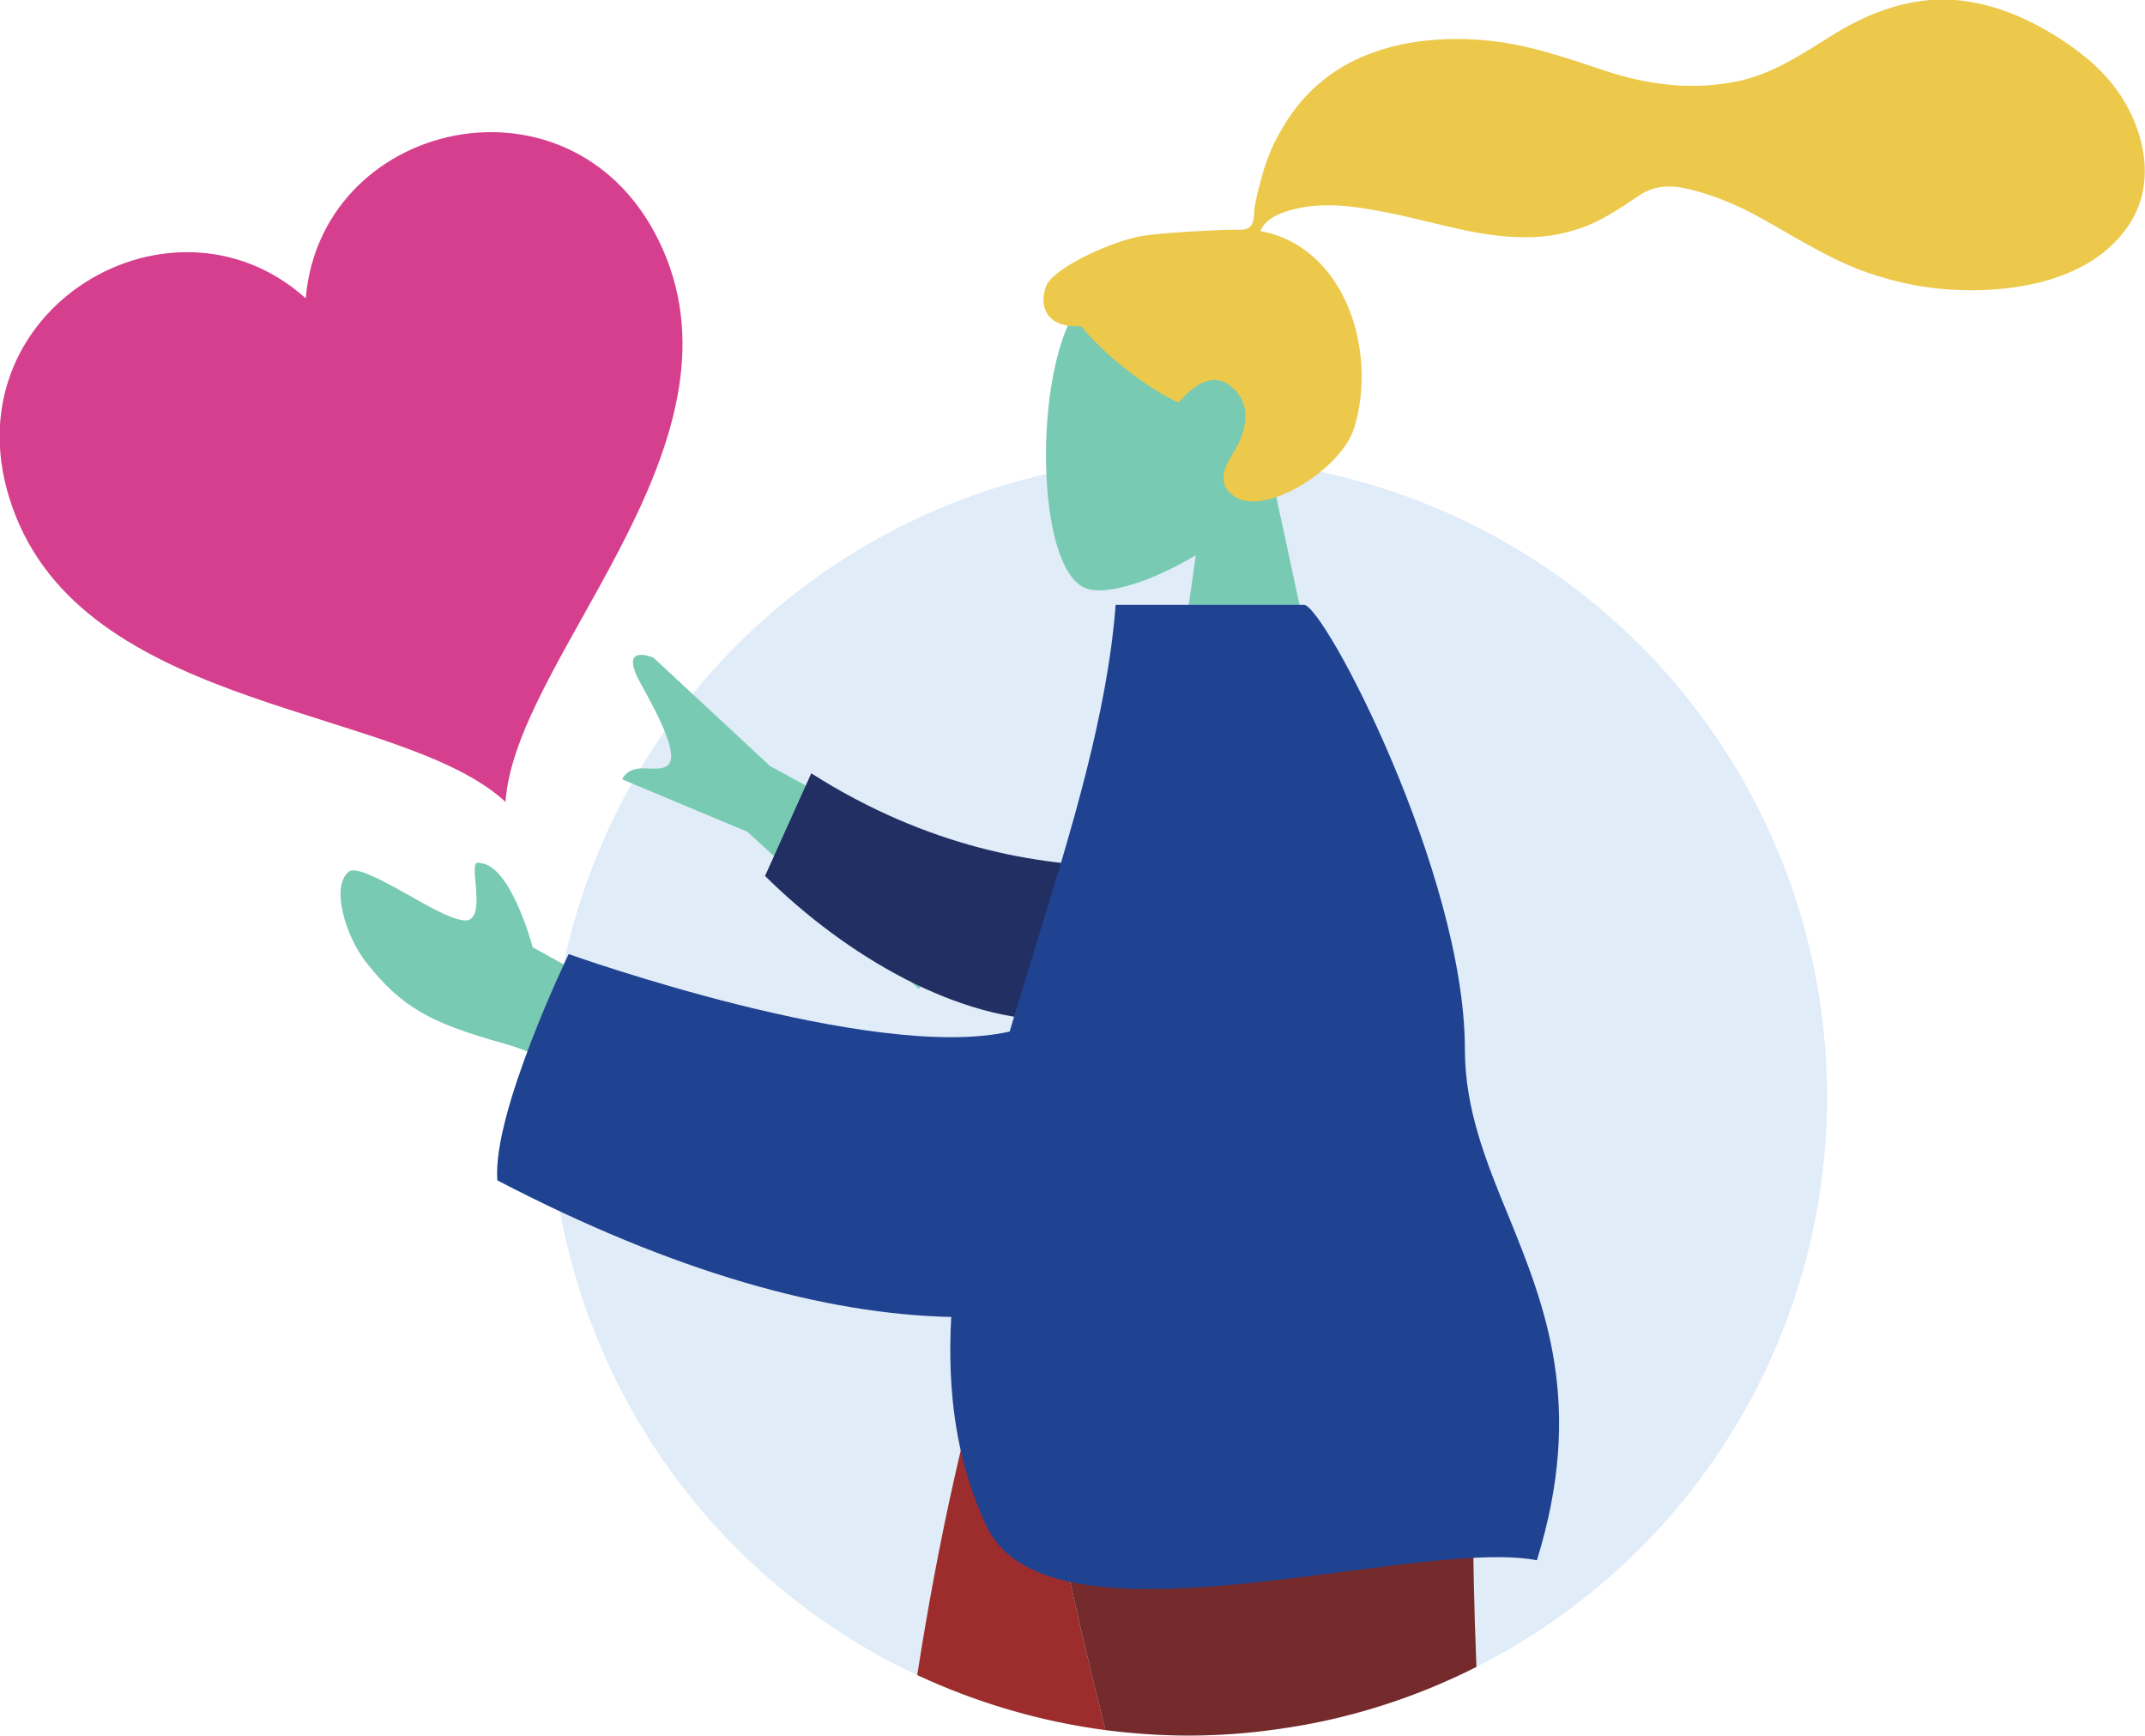 <svg version="1.1" id="Layer_1" xmlns="http://www.w3.org/2000/svg" x="0" y="0" viewBox="0 0 315.7 255.5" xml:space="preserve"><style>.st5{fill-rule:evenodd;clip-rule:evenodd;fill:#79cab3}</style><path d="M45,43.9c-20.3-18.2-54.3,2.8-42.7,32c11.5,29,56.8,28,72.1,42.1c1.4-20.8,35.1-51,23.7-80	C86.5,8.7,47.3,16.7,45,43.9z" fill="#d63f8d"/><circle cx="174.9" cy="161.4" r="94" fill="#e0ecf8"/><path d="M146.6,194h3h51.9h15.8c-0.7,17.1-0.7,34.1,0,51.3c30.6-15.5,51.6-47.3,51.6-83.9c0-51.9-42.1-94-94-94	s-94,42.1-94,94c0,37.6,22.1,70.1,54.1,85.1C138.1,226.6,142,209.3,146.6,194z" fill="none"/><path d="M146.6,194c-4.6,15.3-8.5,32.6-11.6,52.5c8.6,4,17.9,6.8,27.7,8.1c-4.9-19.4-9.2-39.5-13.1-60.6H146.6z" fill="#9c2d2c"/><path d="M217.3,194h-15.8h-51.9c3.9,21.1,8.2,41.2,13.1,60.6c4,0.5,8.1,0.8,12.2,0.8c4.3,0,8.6-0.3,12.8-0.9	c10.5-1.4,20.5-4.6,29.6-9.2C216.6,228.1,216.6,211.1,217.3,194z" fill="#752a2b"/><path class="st5" d="M157.8,46.6c-5.8,10.8-5.1,38.2,2.4,40.1c3,0.8,9.3-1.1,15.8-5l-4.1,28.8h24L187.6,72c4.6-5.4,7.7-12,7.2-19.5 C193.3,31.1,163.6,35.8,157.8,46.6z"/><path d="M168.2,34.7c3.2-0.5,11.7-0.9,13.3-0.9c1,0,2.1,0.2,2.7-0.7c0.5-0.8,0.3-2,0.5-2.9c0.2-1,0.4-2,0.7-3 c0.7-2.9,1.7-5.6,3.2-8.1c2.7-4.8,6.7-8.5,11.8-10.7c5.5-2.4,11.8-3,17.8-2.5c6.4,0.5,12.3,2.6,18.3,4.6c5.8,1.9,11.9,2.7,17.9,1.7 c6.1-0.9,10.7-4.2,15.9-7.4c5.3-3.2,11.3-5.3,17.5-4.8c5.8,0.5,11.2,2.9,16,6.1c4.5,3,8.2,6.6,10.3,11.7c2.3,5.5,2.3,11.5-1.5,16.3 c-5.4,7-15.4,8.8-23.7,8.6c-4.8-0.1-9.5-1-14.1-2.6c-6-2.1-11.3-5.7-16.9-8.7c-2.7-1.4-5.4-2.5-8.3-3.3c-2.8-0.8-5.5-1.1-8.1,0.5 c-2.7,1.8-5.1,3.5-8.1,4.7c-2.9,1.1-6,1.7-9.2,1.6c-6.1,0-12.1-1.9-18-3.2c-4.8-1-10-2.1-14.9-1.1c-2,0.4-5,1.3-5.8,3.4 c12.5,2.3,17.3,17.7,13.8,29c-1.9,6.1-13.3,13.2-17.7,10c-2.8-2-1.1-4.7,0-6.5c2.1-3.4,2.8-7.7-1.1-10.1c-3.4-2-6.9,2.8-7,2.8 c-0.9-0.1-8.9-4.6-14.4-11.2c-5.4,0.3-6.3-3.3-5-6.2C155.7,39.1,163.9,35.4,168.2,34.7L168.2,34.7z" fill-rule="evenodd" clip-rule="evenodd" fill="#ecc94b"/><path class="st5" d="M164.7,30.7l-34.7,19l12.8,13.8L168,40.4l18.4-7.7l-0.1-0.3c-1-1.4-2.5-1.4-3.9-1.3c-1.1,0-2.1,0.1-2.8-0.6 c-1.4-1.5,1.3-6.9,4.1-11.9s-0.2-4.5-1.9-3.8L164.7,30.7z M199.6,57.4l-15.2,8.4l0.9,15.3c0,0,9.9-7.1,18.4-9.5 c10.8-3,15.2-5.3,20.5-12.1c2.8-3.6,5.2-10.9,2.5-13.2c-1-0.9-4.9,1.2-8.8,3.4c-3,1.7-6,3.4-7.9,3.7c-2.5,0.5-2.2-2.8-2-5.4 c0.2-1.9,0.3-3.4-0.6-3C202.8,45.2,199.6,57.4,199.6,57.4L199.6,57.4z" transform="matrix(-1 0 0 1 278 82)"/><path d="M113,45.5c12.1-0.1,28.3-2.7,45.6-13.7l6.8,15.1c-11.9,11.8-28.7,21.6-43.4,21.2 C110.6,67.8,104.6,53.8,113,45.5z" fill-rule="evenodd" clip-rule="evenodd" fill="#222f62" transform="matrix(-1 0 0 1 278 82)"/><path d="M80.3,149.3c-11.6-1.5-22.2-2.9-28.5-1.7c-7.1-22.9-1.2-37.4,4.2-50.7c3.3-8,6.4-15.7,6.4-24.5 C62.4,46.6,83.1,7,86.1,7h27.7c1.2,15.9,6.5,33.2,11.9,50.6c1.2,4.1,2.5,8.1,3.7,12.2c20.2,4.6,64.9-11.4,64.9-11.4 s11.3,23.4,10.5,33.3c-26.1,13.6-48.4,19.7-66.8,20.1c0.6,10.9-0.7,21.3-5.2,30.8C126.8,155.3,101.9,152.1,80.3,149.3L80.3,149.3z" fill-rule="evenodd" clip-rule="evenodd" fill="#204391" transform="matrix(-1 0 0 1 278 82)"/></svg>
